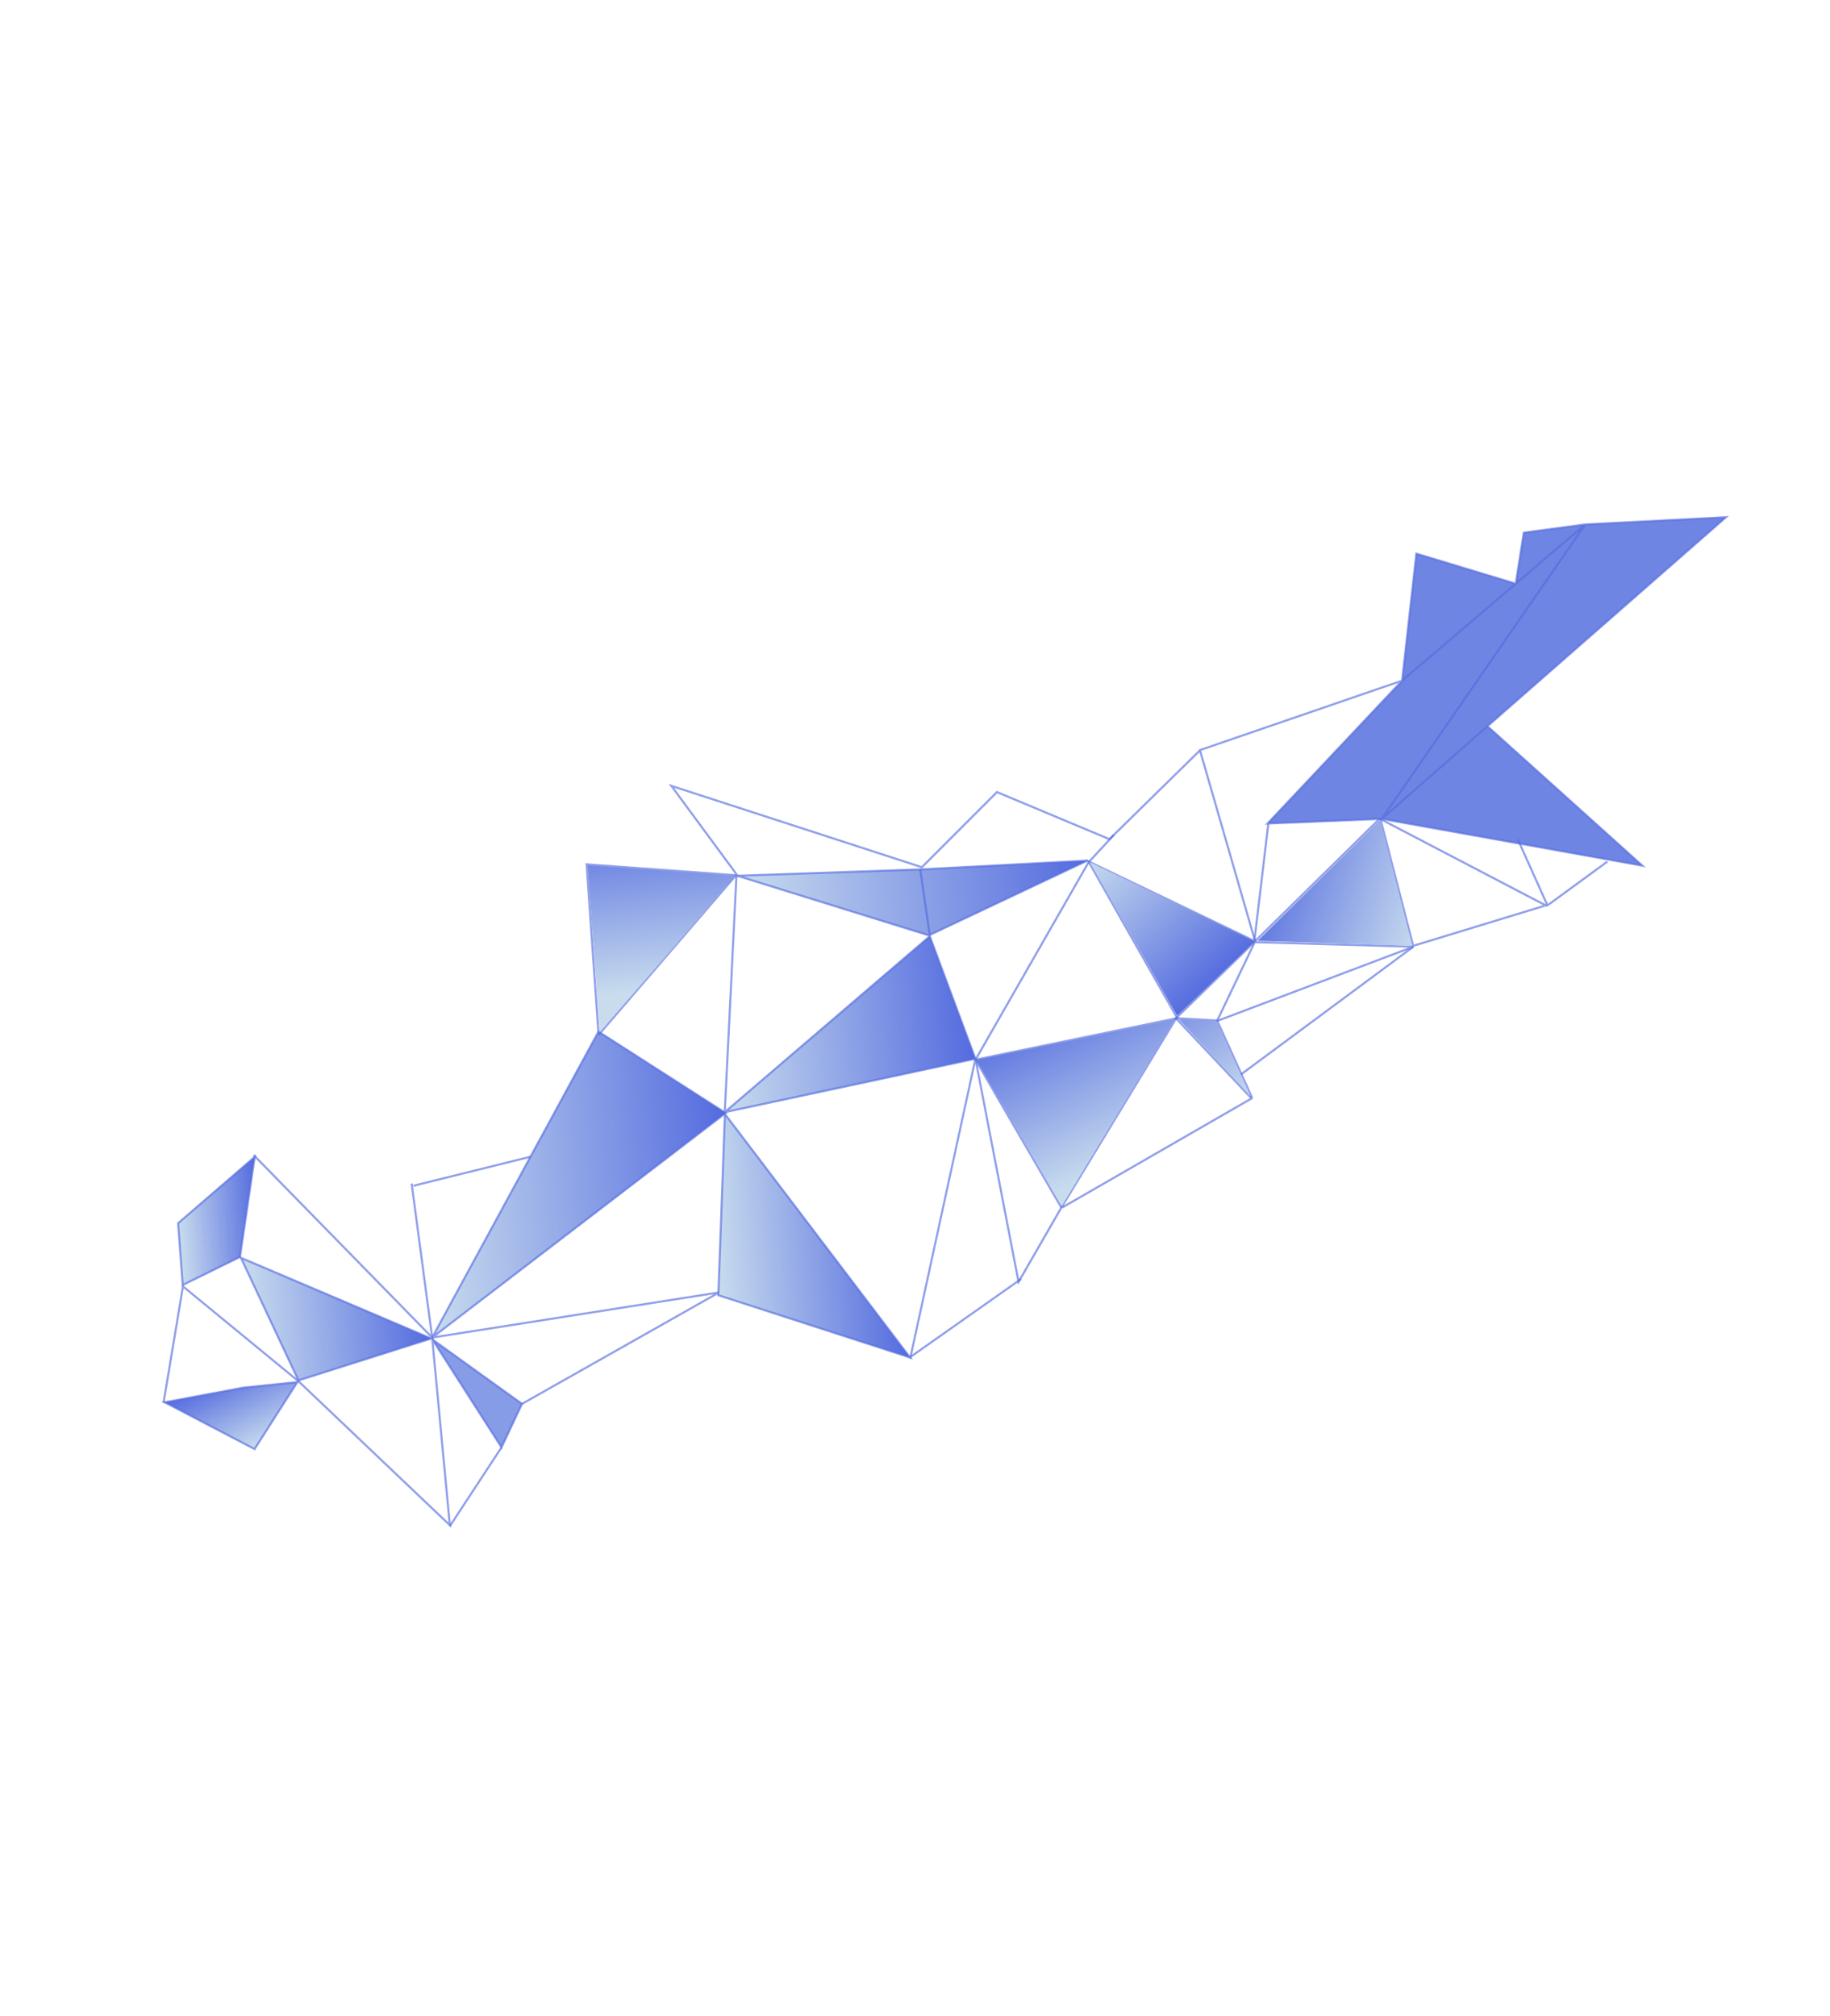 <svg width="1203" height="1325" viewBox="0 0 1203 1325" fill="none" xmlns="http://www.w3.org/2000/svg">
<path d="M295.75 1003.18L329.69 951.446" stroke="#546BDF" stroke-opacity="0.64" stroke-width="1.386"/>
<path d="M477.088 731.648L284.102 879.25L393.423 678.13L477.088 731.648Z" fill="url(#paint0_linear)"/>
<path d="M343.155 922.844L472.688 849.577L284.102 879.25M284.102 879.25L477.088 731.648L393.423 678.13L284.102 879.25Z" stroke="#546BDF" stroke-opacity="0.64" stroke-width="1.386"/>
<path d="M270.593 777.987L284.102 879.251L166.766 759.308" stroke="#546BDF" stroke-opacity="0.64" stroke-width="1.386"/>
<path d="M283.549 879.891L158.389 826.831L196.202 907.409L283.549 879.891Z" fill="url(#paint1_linear)" stroke="#546BDF" stroke-opacity="0.64" stroke-width="1.386"/>
<path d="M343.155 922.842L329.69 951.447L306.94 915.944L284.191 880.442L343.155 922.842Z" fill="#879CE6"/>
<path d="M284.191 880.442L295.706 1002.58L196.247 908.004L120.276 845.607L107.496 922.187M284.191 880.442L343.155 922.842L329.69 951.447L306.94 915.944L284.191 880.442Z" stroke="#546BDF" stroke-opacity="0.64" stroke-width="1.386"/>
<path d="M393.397 680.39L483.457 575.77L484.276 576.294" stroke="#546BDF" stroke-opacity="0.64" stroke-width="1.386"/>
<path d="M271.782 779.457L348.602 760.41" stroke="#546BDF" stroke-opacity="0.64" stroke-width="1.386"/>
<path d="M641.229 695.997L476.448 731.094L611.217 615.436L641.229 695.997Z" fill="url(#paint2_linear)"/>
<path d="M484.098 576.322L476.448 731.094M476.448 731.094L641.229 695.997L611.217 615.436L476.448 731.094Z" stroke="#546BDF" stroke-opacity="0.64" stroke-width="1.386"/>
<path d="M610.576 614.885L484.65 575.682L604.939 571.505L714.906 565.699L610.576 614.885Z" fill="url(#paint3_linear)" stroke="#546BDF" stroke-opacity="0.64" stroke-width="1.386"/>
<path d="M611.128 614.243L604.939 571.505" stroke="#546BDF" stroke-opacity="0.64" stroke-width="1.386"/>
<path d="M598.285 892.404L472.226 851.411L476.536 732.289L598.285 892.404Z" fill="url(#paint4_linear)" stroke="#546BDF" stroke-opacity="0.64" stroke-width="1.386"/>
<path d="M598.33 893.001L641.229 695.998L669.575 842.684L697.726 793.783L773.594 668.721L715.547 566.252L823.822 618.172" stroke="#546BDF" stroke-opacity="0.64" stroke-width="1.386"/>
<path d="M697.725 793.784L641.273 696.596L715.591 566.849L732.244 548.806" stroke="#546BDF" stroke-opacity="0.64" stroke-width="1.386"/>
<path d="M641.273 696.596L773.638 669.318L800.756 670.894L929.132 622.314L824.508 619.322L833.725 541.833" stroke="#546BDF" stroke-opacity="0.64" stroke-width="1.386"/>
<path d="M698.324 793.737L822.744 722.06L773.043 669.361L824.509 619.32" stroke="#546BDF" stroke-opacity="0.64" stroke-width="1.386"/>
<path d="M824.553 619.917L800.16 670.938L823.067 721.556" stroke="#546BDF" stroke-opacity="0.64" stroke-width="1.386"/>
<path d="M815.805 706.258L929.132 622.314" stroke="#546BDF" stroke-opacity="0.64" stroke-width="1.386"/>
<path d="M907.502 538.48L929.132 622.312" stroke="#546BDF" stroke-opacity="0.64" stroke-width="1.386"/>
<path d="M598.837 891.763L671.232 840.761" stroke="#546BDF" stroke-opacity="0.64" stroke-width="1.386"/>
<path d="M117.094 804.112L167.451 760.456L157.749 826.278L120.122 844.686L117.094 804.112Z" fill="url(#paint5_linear)" stroke="#546BDF" stroke-opacity="0.64" stroke-width="1.386"/>
<path d="M167.339 952.534L108.206 921.795L159.993 912.157L195.488 908.531L167.339 952.534Z" fill="url(#paint6_linear)" stroke="#546BDF" stroke-opacity="0.64" stroke-width="1.386"/>
<path d="M929.655 621.55L1016.13 595.183L906.998 538.159L824.709 619.054" stroke="#546BDF" stroke-opacity="0.64" stroke-width="1.386"/>
<path d="M1042.1 344.726L1134.62 339.987L977.833 477.389L1079.7 569.082L908.328 538.299L833.198 541.38L921.713 447.421L931.087 363.922L996.417 383.693L1001.7 350.138L1042.1 344.726Z" fill="#6F85E3"/>
<path d="M908.328 538.299L1042.1 344.726M908.328 538.299L1079.7 569.082L977.833 477.389M908.328 538.299L977.833 477.389M908.328 538.299L833.198 541.38L921.713 447.421M1042.1 344.726L1134.62 339.987L977.833 477.389M1042.1 344.726L996.417 383.693M1042.1 344.726L1001.7 350.138L996.417 383.693M921.713 447.421L931.087 363.922L996.417 383.693M921.713 447.421L996.417 383.693M921.713 447.421L788.798 493.091L825.031 618.549" stroke="#546BDF" stroke-opacity="0.64" stroke-width="1.386"/>
<path d="M788.475 493.595L729.323 551.645L655.374 520.678L606.017 570.078L441.35 516.595L484.691 575.424L385.63 568.17L393.356 678.234" stroke="#546BDF" stroke-opacity="0.64" stroke-width="1.386"/>
<path d="M716.551 566.875L824.83 618.859L773.837 667.703L716.551 566.875Z" fill="url(#paint7_linear)"/>
<path d="M822.067 720.538L799.667 671.059L774.842 669.991L822.067 720.538Z" fill="url(#paint8_linear)"/>
<path d="M928.334 621.707L907.157 539.041L826.745 618.438L928.334 621.707Z" fill="url(#paint9_linear)"/>
<path d="M697.943 792.779L772.343 670.039L641.709 696.739L697.943 792.779Z" fill="url(#paint10_linear)"/>
<path d="M394.273 678.347L483.823 575.662L386.238 568.703L394.273 678.347Z" fill="url(#paint11_linear)"/>
<path d="M997.772 551.748L1017.45 595.601" stroke="#546BDF" stroke-opacity="0.64" stroke-width="1.386"/>
<path d="M1056.64 566.367L1017.85 594.749" stroke="#546BDF" stroke-opacity="0.64" stroke-width="1.386"/>
<defs>
<linearGradient id="paint0_linear" x1="278.723" y1="807.171" x2="481.594" y2="792.031" gradientUnits="userSpaceOnUse">
<stop stop-color="#C8DCEE"/>
<stop offset="1" stop-color="#546BDF"/>
</linearGradient>
<linearGradient id="paint1_linear" x1="161.483" y1="868.3" x2="282.013" y2="859.306" gradientUnits="userSpaceOnUse">
<stop stop-color="#C8DCEE"/>
<stop offset="1" stop-color="#546BDF"/>
</linearGradient>
<linearGradient id="paint2_linear" x1="470.726" y1="654.421" x2="637.2" y2="641.998" gradientUnits="userSpaceOnUse">
<stop stop-color="#C8DCEE"/>
<stop offset="1" stop-color="#546BDF"/>
</linearGradient>
<linearGradient id="paint3_linear" x1="486.453" y1="599.847" x2="716.175" y2="582.704" gradientUnits="userSpaceOnUse">
<stop stop-color="#C8DCEE"/>
<stop offset="1" stop-color="#546BDF"/>
</linearGradient>
<linearGradient id="paint4_linear" x1="469.688" y1="817.4" x2="592.007" y2="808.272" gradientUnits="userSpaceOnUse">
<stop stop-color="#C8DCEE"/>
<stop offset="1" stop-color="#546BDF"/>
</linearGradient>
<linearGradient id="paint5_linear" x1="117.128" y1="804.56" x2="170.446" y2="800.581" gradientUnits="userSpaceOnUse">
<stop stop-color="#C8DCEE"/>
<stop offset="1" stop-color="#546BDF"/>
</linearGradient>
<linearGradient id="paint6_linear" x1="167.744" y1="952.338" x2="144.409" y2="904.233" gradientUnits="userSpaceOnUse">
<stop stop-color="#C8DCEE"/>
<stop offset="1" stop-color="#546BDF"/>
</linearGradient>
<linearGradient id="paint7_linear" x1="720.087" y1="559.638" x2="800.215" y2="645.026" gradientUnits="userSpaceOnUse">
<stop stop-color="#C8DCEE"/>
<stop offset="1" stop-color="#546BDF"/>
</linearGradient>
<linearGradient id="paint8_linear" x1="829.7" y1="717.964" x2="755.342" y2="627.506" gradientUnits="userSpaceOnUse">
<stop stop-color="#C8DCEE"/>
<stop offset="1" stop-color="#546BDF"/>
</linearGradient>
<linearGradient id="paint9_linear" x1="934.336" y1="615.78" x2="823.22" y2="578.834" gradientUnits="userSpaceOnUse">
<stop stop-color="#C8DCEE"/>
<stop offset="1" stop-color="#546BDF"/>
</linearGradient>
<linearGradient id="paint10_linear" x1="719.63" y1="771.758" x2="668.835" y2="666.252" gradientUnits="userSpaceOnUse">
<stop stop-color="#C8DCEE"/>
<stop offset="1" stop-color="#546BDF"/>
</linearGradient>
<linearGradient id="paint11_linear" x1="400.339" y1="654.122" x2="387.438" y2="537.738" gradientUnits="userSpaceOnUse">
<stop stop-color="#C8DCEE"/>
<stop offset="1" stop-color="#546BDF"/>
</linearGradient>
</defs>
</svg>

